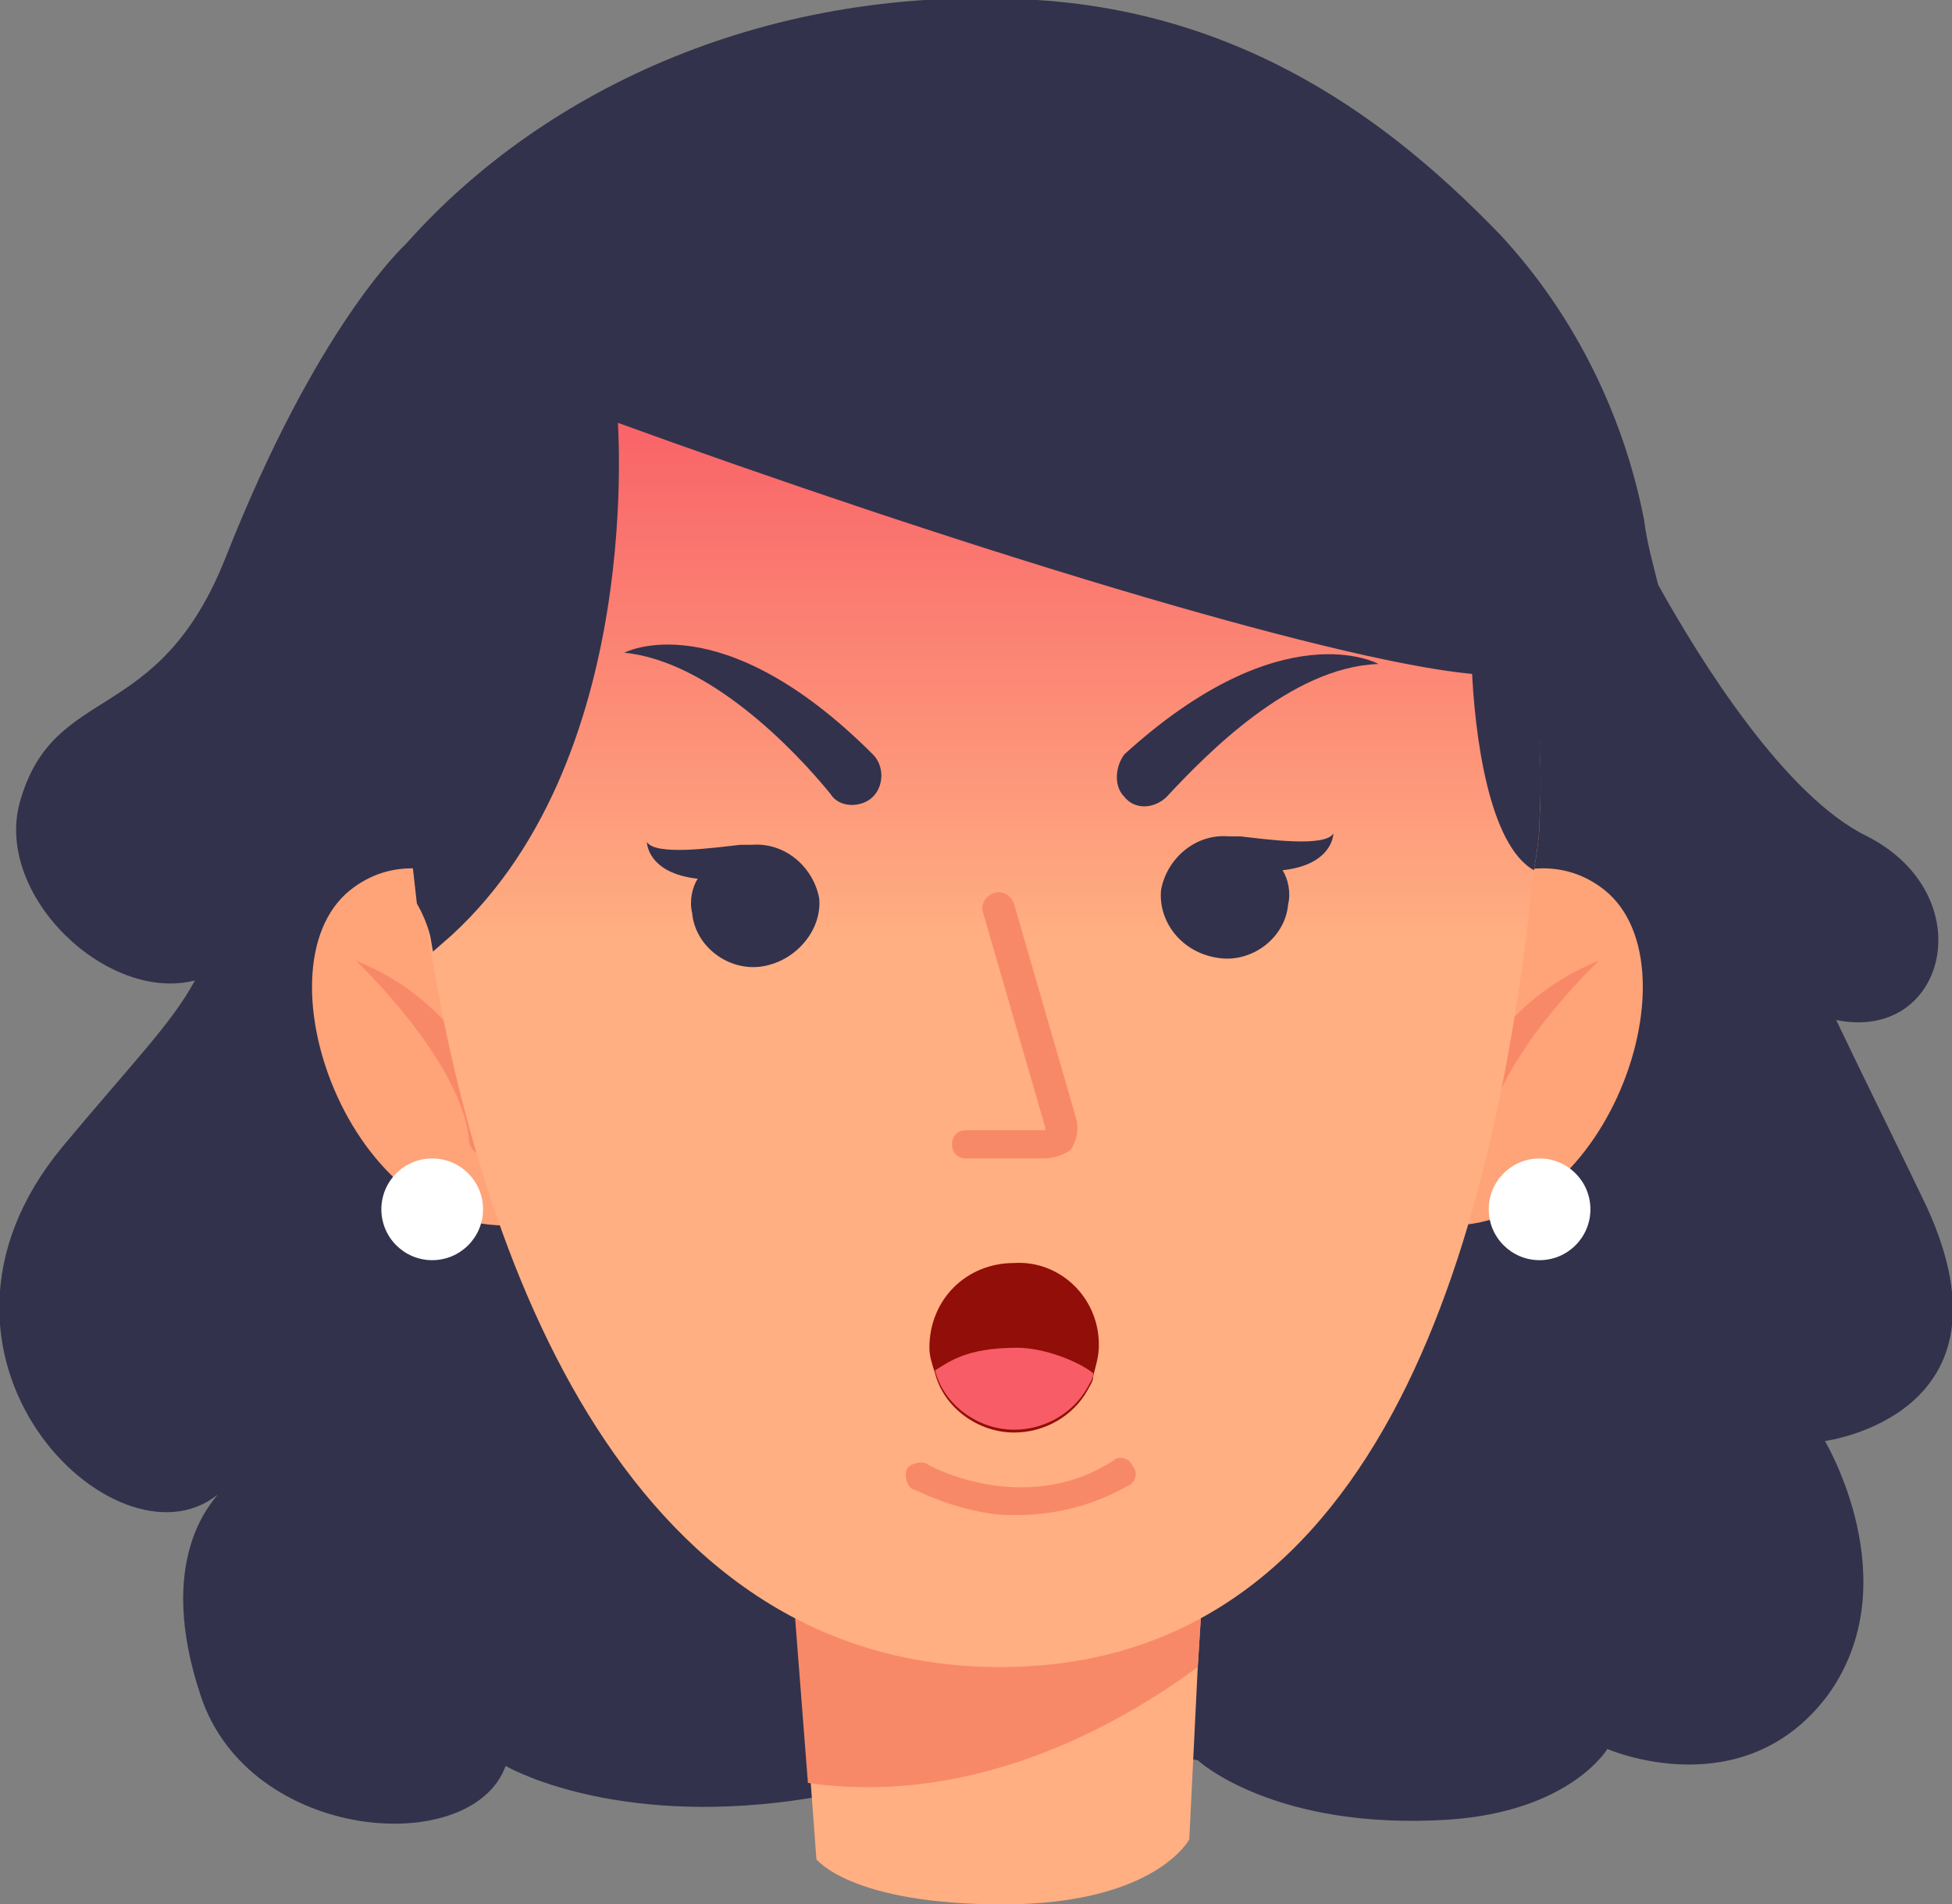 <?xml version="1.0" encoding="utf-8"?>
<!-- Generator: Adobe Illustrator 23.1.1, SVG Export Plug-In . SVG Version: 6.00 Build 0)  -->
<svg version="1.1" xmlns="http://www.w3.org/2000/svg" xmlns:xlink="http://www.w3.org/1999/xlink" x="0px" y="0px"
	 viewBox="0 0 69.1 67.4" style="enable-background:new 0 0 69.1 67.4;" xml:space="preserve">
<rect x="0" y="0" width="69.1" height="67.4" fill="#808080" stroke="none"/>
<style type="text/css">
	.st0{fill:#32324C;}
	.st1{fill:#F88968;}
	.st2{fill:#FFFFFF;}
	.st3{fill:#FFAF82;}
	.st4{fill:#920E08;}
	.st5{fill:#F85C66;}
	.st6{fill:url(#SVGID_1_);}
	.st7{fill:#E2E2E2;}
	.st8{fill:#D9F2FF;}
	.st9{fill:#FFA378;}
	.st10{fill:#32324C;stroke:#32324C;stroke-width:0.5;stroke-miterlimit:10;}
	.st11{fill:url(#SVGID_2_);}
</style>
<g id="OBJECTS">
	<g>
		<g>
			<path class="st0" d="M65,36.1c1,2.1,2.1,4.3,3.2,6.6c3.4,7.4-3.6,8.3-3.6,8.3s3,5,0.1,9c-3,4-7.8,1.9-7.8,1.9s-1.3,2.2-5.6,2.5
				c-6.2,0.4-8.9-2.1-8.9-2.1L35.6,61c-0.8,0.5-2.9,2.2-8.1,2.8c-6.2,0.7-9.6-1.3-9.6-1.3c-1.2,3.3-9.1,2.7-10.8-2.5
				c-1.6-4.8,0.4-6.8,0.6-7.1c-3.6,2.9-11.6-4.9-5.5-12.3c2.5-3,3.9-4.4,4.7-5.9c-3.1,0.8-7.1-3-6.2-6.3c1.2-4.3,4.9-2.6,7.3-8.7
				c3.2-8.1,6.2-10.9,6.4-11.1c0,0,0,0,0,0c4.9-5.5,12.9-9.2,22.3-8.6c8,0.5,13.2,5,16.4,8.3c2.7,2.9,4.4,6.5,5.1,10.1
				c0.1,0.8,0.3,1.5,0.5,2.3c1.5,2.7,4.5,7.5,7.4,8.9C70.2,31.7,68.9,36.9,65,36.1z"/>
		</g>
		<g>
			<g>
				<g>
					<g>
						<path class="st9" d="M19,32.8c0,0-3.7-3.6-6.6-1.3c-3.5,2.8,0.2,12.8,6.3,11.8L19,32.8z"/>
					</g>
				</g>
			</g>
			<circle class="st2" cx="15.3" cy="42.8" r="1.8"/>
			<g>
				<path class="st1" d="M18,40c-0.5-1.5-1.9-4.6-5.4-6c0,0,3.7,3.5,4,6.3c0,0.4,0.3,0.6,0.7,0.6l0.1,0C17.9,40.8,18.2,40.4,18,40z"
					/>
			</g>
		</g>
		<g>
			<g>
				<g>
					<g>
						<path class="st9" d="M50.2,32.8c0,0,3.7-3.6,6.6-1.3c3.5,2.8-0.2,12.8-6.3,11.8L50.2,32.8z"/>
					</g>
				</g>
			</g>
			<circle class="st2" cx="54.5" cy="42.8" r="1.8"/>
			<g>
				<path class="st1" d="M51.2,40c0.5-1.5,1.9-4.6,5.4-6c0,0-3.7,3.5-4,6.3c0,0.4-0.3,0.6-0.7,0.6l-0.1,0
					C51.4,40.8,51.1,40.4,51.2,40z"/>
			</g>
		</g>
		<g>
			<g>
				<path class="st3" d="M42.7,54.2l-0.3,4.8l-0.3,6.1c0,0-1.2,2.3-6.6,2.3c-5.4,0-6.6-1.6-6.6-1.6l-0.2-2.7l-0.7-9H42.7z"/>
			</g>
			<g>
				<path class="st1" d="M42.7,54.2l-0.3,4.8c-2.3,1.7-7.6,5-13.8,4.1l-0.7-9H42.7z"/>
			</g>
		</g>
		<linearGradient id="SVGID_1_" gradientUnits="userSpaceOnUse" x1="34.533" y1="13.19" x2="34.533" y2="33.289">
			<stop  offset="0" style="stop-color:#F85C66"/>
			<stop  offset="1" style="stop-color:#FFAF82"/>
		</linearGradient>
		<path class="st6" d="M54.5,29c0,0.6-0.1,1.2-0.2,1.8C53,43.2,49.2,59,35.4,59C22,59,16.7,44.1,15,32c-0.1-0.9-0.2-1.8-0.3-2.6
			C13.4,17.8,22.4,7.6,34,7.5h1c8.6,0.1,15.8,5.7,18.4,13.4c0.3,0.9,0.6,1.9,0.7,2.8C54.5,25.4,54.6,27.2,54.5,29z"/>
		<g>
			<g>
				<g>
					<path class="st0" d="M27,34.2c-1.2,0.2-2.4-0.7-2.5-1.9c-0.1-0.4,0-0.9,0.2-1.2c-1.8-0.2-1.8-1.3-1.8-1.3
						c0.3,0.5,2.4,0.2,3.3,0.1h0c0.1,0,0.2,0,0.3,0c0,0,0,0,0,0c0,0,0.1,0,0.1,0c1.2-0.1,2.2,0.8,2.4,1.9C29.1,32.9,28.2,34,27,34.2
						z"/>
				</g>
			</g>
		</g>
		<g>
			<path class="st1" d="M35.3,53.6c-1.7-0.2-2.9-0.9-3-0.9c-0.2-0.1-0.3-0.5-0.2-0.7c0.1-0.2,0.5-0.3,0.7-0.2
				c0.1,0.1,3.5,1.9,6.6-0.1c0.2-0.2,0.6-0.1,0.7,0.2c0.2,0.2,0.1,0.6-0.2,0.7C38.3,53.5,36.7,53.7,35.3,53.6z"/>
		</g>
		<g>
			<path class="st1" d="M36.9,41h-2.7c-0.3,0-0.5-0.2-0.5-0.5c0-0.3,0.2-0.5,0.5-0.5h2.7c0.1,0,0.1,0,0.1,0c0,0,0-0.1,0-0.1
				l-2.2-7.6c-0.1-0.3,0.1-0.6,0.4-0.7c0.3-0.1,0.6,0.1,0.7,0.4l2.2,7.6c0.1,0.4,0,0.8-0.2,1.1C37.6,40.9,37.3,41,36.9,41z"/>
		</g>
		<path class="st0" d="M30.9,28.2L30.9,28.2c-0.4,0.4-1.2,0.4-1.5-0.1c-1.3-1.6-4.3-4.7-7.3-5c0,0,3.4-1.8,8.8,3.6
			C31.3,27.1,31.3,27.8,30.9,28.2z"/>
		<path class="st0" d="M39.8,28.2L39.8,28.2c0.4,0.5,1.1,0.4,1.5,0c1.4-1.5,4.4-4.6,7.5-4.7c0,0-3.4-1.9-9,3.2
			C39.5,27.1,39.4,27.8,39.8,28.2z"/>
		<g>
			<g>
				<g>
					<path class="st0" d="M43.1,33.9c1.2,0.2,2.4-0.7,2.5-1.9c0.1-0.4,0-0.9-0.2-1.2c1.8-0.2,1.8-1.3,1.8-1.3
						c-0.3,0.5-2.4,0.2-3.3,0.1h0c-0.1,0-0.2,0-0.3,0c0,0,0,0,0,0c0,0-0.1,0-0.1,0c-1.2-0.1-2.2,0.8-2.4,1.9
						C41,32.6,41.8,33.7,43.1,33.9z"/>
				</g>
			</g>
		</g>
		<path class="st10" d="M52.1,23.6C47,23.1,33.7,19,21.6,14.6c0,0,1.1,12.4-6.1,18.6c0,0-0.1-0.6-0.5-1.3c-0.1-0.9-0.2-1.8-0.3-2.6
			C13.4,17.8,22.4,7.6,34,7.5h1c8.6,0.1,15.8,5.7,18.4,13.4c0.3,0.9,0.6,1.9,0.7,2.8C54.2,23.7,53.5,23.7,52.1,23.6z"/>
		<path class="st0" d="M54.5,29c0,0.6-0.1,1.2-0.2,1.8c-1.6-0.9-2.1-4.8-2.2-7.2c-0.1-1.2,0-2,0-2s0.1-0.4,1.4-0.6
			c0.3,0.9,0.6,1.9,0.7,2.8C54.5,25.4,54.6,27.2,54.5,29z"/>
		<g>
			<path class="st4" d="M38.9,47.6c0,0.4-0.1,0.7-0.2,1.1c0,0.2-0.1,0.3-0.2,0.5c-0.5,0.9-1.5,1.5-2.6,1.5c-1.3,0-2.5-0.9-2.8-2.1
				c-0.1-0.3-0.2-0.6-0.2-0.9c0-1.7,1.3-3,3-3C37.5,44.6,38.9,45.9,38.9,47.6z"/>
			<path class="st5" d="M38.7,48.6c0,0.2-0.1,0.3-0.2,0.5c-0.5,0.9-1.5,1.5-2.6,1.5c-1.3,0-2.5-0.9-2.8-2.1c0.5-0.3,1.1-0.8,2.9-0.8
				C37,47.7,38.2,48.2,38.7,48.6z"/>
		</g>
	</g>
</g>
<g id="DESIGNED_BY_FREEPIK">
</g>
</svg>

